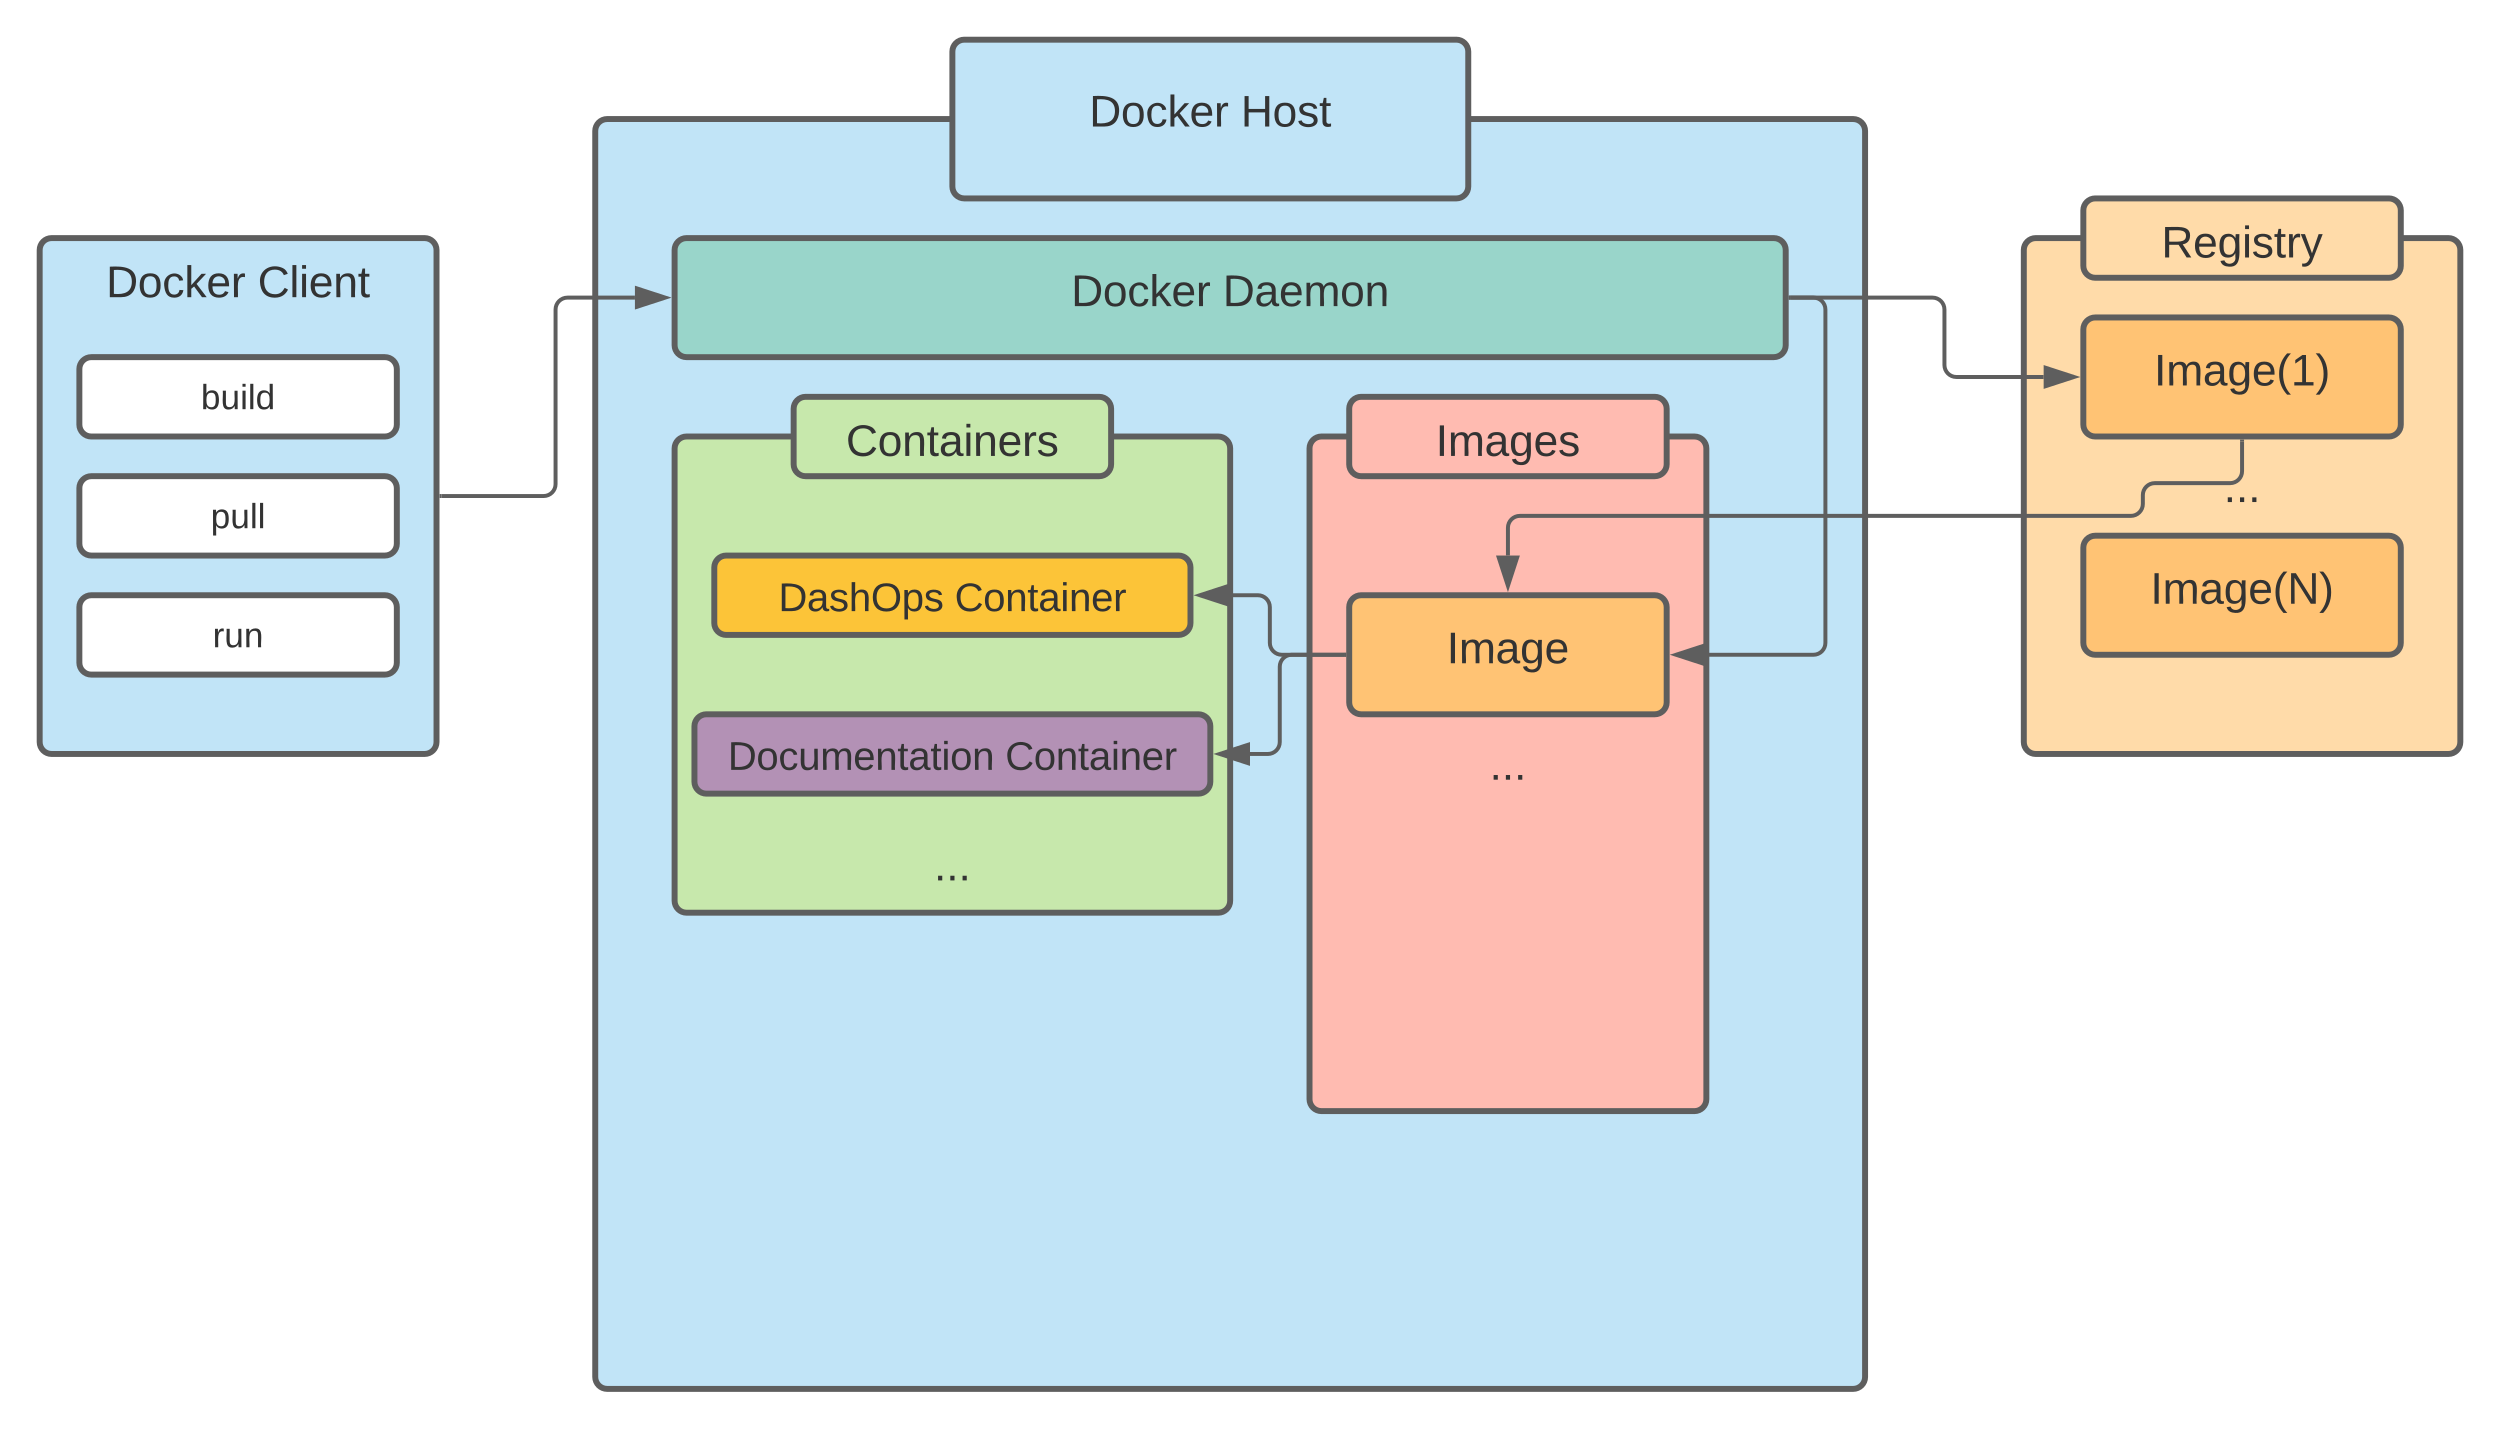 <svg xmlns="http://www.w3.org/2000/svg" xmlns:xlink="http://www.w3.org/1999/xlink" xmlns:lucid="lucid" width="1260" height="720"><g transform="translate(-100 -100)" lucid:page-tab-id="0_0"><path d="M0 0h1760v1360H0z" fill="#fff"/><path d="M120 226c0-3.3 2.7-6 6-6h188c3.3 0 6 2.7 6 6v248c0 3.3-2.7 6-6 6H126c-3.3 0-6-2.7-6-6z" stroke="#5e5e5e" stroke-width="3" fill="#c1e4f7"/><use xlink:href="#a" transform="matrix(1,0,0,1,132,232) translate(21.488 17.778)"/><use xlink:href="#b" transform="matrix(1,0,0,1,132,232) translate(97.907 17.778)"/><path d="M400 166c0-3.3 2.7-6 6-6h628c3.3 0 6 2.7 6 6v628c0 3.3-2.7 6-6 6H406c-3.3 0-6-2.7-6-6z" stroke="#5e5e5e" stroke-width="3" fill="#c1e4f7"/><path d="M580 126c0-3.3 2.7-6 6-6h248c3.3 0 6 2.7 6 6v68c0 3.3-2.7 6-6 6H586c-3.3 0-6-2.7-6-6z" stroke="#5e5e5e" stroke-width="3" fill="#c1e4f7"/><use xlink:href="#a" transform="matrix(1,0,0,1,592,132) translate(56.981 31.778)"/><use xlink:href="#c" transform="matrix(1,0,0,1,592,132) translate(133.401 31.778)"/><path d="M440 226c0-3.3 2.7-6 6-6h548c3.3 0 6 2.7 6 6v48c0 3.3-2.7 6-6 6H446c-3.3 0-6-2.7-6-6z" stroke="#5e5e5e" stroke-width="3" fill="#99d5ca"/><use xlink:href="#a" transform="matrix(1,0,0,1,452,232) translate(187.877 22.278)"/><use xlink:href="#d" transform="matrix(1,0,0,1,452,232) translate(264.296 22.278)"/><path d="M440 326c0-3.3 2.7-6 6-6h268c3.3 0 6 2.7 6 6v228c0 3.3-2.7 6-6 6H446c-3.3 0-6-2.7-6-6z" stroke="#5e5e5e" stroke-width="3" fill="#c7e8ac"/><use xlink:href="#e" transform="matrix(1,0,0,1,452,332) translate(118.741 211.728)"/><path d="M760 326c0-3.3 2.7-6 6-6h188c3.3 0 6 2.7 6 6v328c0 3.3-2.7 6-6 6H766c-3.3 0-6-2.7-6-6z" stroke="#5e5e5e" stroke-width="3" fill="#ffbbb1"/><use xlink:href="#e" transform="matrix(1,0,0,1,772,332) translate(78.741 160.965)"/><path d="M140 286c0-3.3 2.7-6 6-6h148c3.3 0 6 2.7 6 6v28c0 3.3-2.7 6-6 6H146c-3.3 0-6-2.7-6-6z" stroke="#5e5e5e" stroke-width="3" fill="#fff"/><use xlink:href="#f" transform="matrix(1,0,0,1,152,292) translate(49.284 14.222)"/><path d="M140 346c0-3.3 2.7-6 6-6h148c3.3 0 6 2.7 6 6v28c0 3.3-2.7 6-6 6H146c-3.3 0-6-2.7-6-6z" stroke="#5e5e5e" stroke-width="3" fill="#fff"/><use xlink:href="#g" transform="matrix(1,0,0,1,152,352) translate(54.222 14.222)"/><path d="M140 406c0-3.3 2.7-6 6-6h148c3.3 0 6 2.7 6 6v28c0 3.3-2.7 6-6 6H146c-3.3 0-6-2.7-6-6z" stroke="#5e5e5e" stroke-width="3" fill="#fff"/><use xlink:href="#h" transform="matrix(1,0,0,1,152,412) translate(55.185 14.222)"/><path d="M322.5 350H374c3.3 0 6-2.7 6-6v-88c0-3.3 2.7-6 6-6h34" stroke="#5e5e5e" stroke-width="2" fill="none"/><path d="M322.53 351h-1.03v-2h1.03" fill="#5e5e5e"/><path d="M435.26 250L421 254.64v-9.28z" stroke="#5e5e5e" stroke-width="2" fill="#5e5e5e"/><path d="M500 306c0-3.3 2.7-6 6-6h148c3.3 0 6 2.7 6 6v28c0 3.3-2.7 6-6 6H506c-3.3 0-6-2.7-6-6z" stroke="#5e5e5e" stroke-width="3" fill="#c7e8ac"/><use xlink:href="#i" transform="matrix(1,0,0,1,512,312) translate(14.389 17.778)"/><path d="M780 306c0-3.3 2.7-6 6-6h148c3.3 0 6 2.7 6 6v28c0 3.3-2.7 6-6 6H786c-3.3 0-6-2.7-6-6z" stroke="#5e5e5e" stroke-width="3" fill="#ffbbb1"/><use xlink:href="#j" transform="matrix(1,0,0,1,792,312) translate(31.611 17.778)"/><path d="M450 466c0-3.3 2.7-6 6-6h248c3.3 0 6 2.7 6 6v28c0 3.3-2.7 6-6 6H456c-3.3 0-6-2.7-6-6z" stroke="#5e5e5e" stroke-width="3" fill="#b391b5"/><use xlink:href="#k" transform="matrix(1,0,0,1,462,472) translate(4.833 16)"/><use xlink:href="#l" transform="matrix(1,0,0,1,462,472) translate(144.667 16)"/><path d="M460 386c0-3.3 2.7-6 6-6h228c3.3 0 6 2.7 6 6v28c0 3.3-2.7 6-6 6H466c-3.3 0-6-2.7-6-6z" stroke="#5e5e5e" stroke-width="3" fill="#fcc438"/><use xlink:href="#m" transform="matrix(1,0,0,1,472,392) translate(20.333 16)"/><use xlink:href="#l" transform="matrix(1,0,0,1,472,392) translate(109.167 16)"/><path d="M780 406c0-3.3 2.7-6 6-6h148c3.3 0 6 2.7 6 6v48c0 3.3-2.7 6-6 6H786c-3.3 0-6-2.7-6-6z" stroke="#5e5e5e" stroke-width="3" fill="#ffc374"/><use xlink:href="#n" transform="matrix(1,0,0,1,792,412) translate(37.167 22.278)"/><path d="M1120 226c0-3.3 2.7-6 6-6h208c3.3 0 6 2.7 6 6v248c0 3.3-2.7 6-6 6h-208c-3.3 0-6-2.7-6-6z" stroke="#5e5e5e" stroke-width="3" fill="#ffdba9"/><use xlink:href="#e" transform="matrix(1,0,0,1,1132,232) translate(88.741 121.028)"/><path d="M1150 206c0-3.3 2.7-6 6-6h148c3.3 0 6 2.7 6 6v28c0 3.3-2.7 6-6 6h-148c-3.3 0-6-2.7-6-6z" stroke="#5e5e5e" stroke-width="3" fill="#ffdba9"/><use xlink:href="#o" transform="matrix(1,0,0,1,1162,212) translate(27.352 17.778)"/><path d="M1150 266c0-3.3 2.7-6 6-6h148c3.3 0 6 2.7 6 6v48c0 3.3-2.7 6-6 6h-148c-3.3 0-6-2.7-6-6z" stroke="#5e5e5e" stroke-width="3" fill="#ffc374"/><use xlink:href="#p" transform="matrix(1,0,0,1,1162,272) translate(23.648 22.278)"/><path d="M1150 376c0-3.3 2.7-6 6-6h148c3.3 0 6 2.7 6 6v48c0 3.3-2.7 6-6 6h-148c-3.3 0-6-2.7-6-6z" stroke="#5e5e5e" stroke-width="3" fill="#ffc374"/><use xlink:href="#q" transform="matrix(1,0,0,1,1162,382) translate(21.827 22.278)"/><path d="M777.5 430H746c-3.3 0-6-2.7-6-6v-18c0-3.3-2.7-6-6-6h-14" stroke="#5e5e5e" stroke-width="2" fill="none"/><path d="M778.5 431h-1.03v-2h1.03" fill="#5e5e5e"/><path d="M704.74 400l14.26-4.64v9.28z" stroke="#5e5e5e" stroke-width="2" fill="#5e5e5e"/><path d="M777.5 430H751c-3.3 0-6 2.7-6 6v38c0 3.3-2.7 6-6 6h-9" stroke="#5e5e5e" stroke-width="2" fill="none"/><path d="M778.5 431h-1.03v-2h1.03" fill="#5e5e5e"/><path d="M714.74 480l14.26-4.64v9.28z" stroke="#5e5e5e" stroke-width="2" fill="#5e5e5e"/><path d="M1002.5 250h11.5c3.3 0 6 2.7 6 6v168c0 3.3-2.7 6-6 6h-54" stroke="#5e5e5e" stroke-width="2" fill="none"/><path d="M1002.53 251h-1.03v-2h1.03" fill="#5e5e5e"/><path d="M944.74 430l14.26-4.64v9.28z" stroke="#5e5e5e" stroke-width="2" fill="#5e5e5e"/><path d="M1002.5 250h71.5c3.3 0 6 2.7 6 6v28c0 3.3 2.7 6 6 6h44" stroke="#5e5e5e" stroke-width="2" fill="none"/><path d="M1002.53 251h-1.03v-2h1.03" fill="#5e5e5e"/><path d="M1145.26 290l-14.26 4.64v-9.28z" stroke="#5e5e5e" stroke-width="2" fill="#5e5e5e"/><path d="M1230 322.5v15c0 3.3-2.7 6-6 6h-38c-3.3 0-6 2.7-6 6v4.5c0 3.3-2.7 6-6 6H866c-3.3 0-6 2.7-6 6v14" stroke="#5e5e5e" stroke-width="2" fill="none"/><path d="M1231 322.53h-2v-1.03h2" fill="#5e5e5e"/><path d="M860 395.26L855.36 381h9.28z" stroke="#5e5e5e" stroke-width="2" fill="#5e5e5e"/><defs><path fill="#333" d="M30-248c118-7 216 8 213 122C240-48 200 0 122 0H30v-248zM63-27c89 8 146-16 146-99s-60-101-146-95v194" id="r"/><path fill="#333" d="M100-194c62-1 85 37 85 99 1 63-27 99-86 99S16-35 15-95c0-66 28-99 85-99zM99-20c44 1 53-31 53-75 0-43-8-75-51-75s-53 32-53 75 10 74 51 75" id="s"/><path fill="#333" d="M96-169c-40 0-48 33-48 73s9 75 48 75c24 0 41-14 43-38l32 2c-6 37-31 61-74 61-59 0-76-41-82-99-10-93 101-131 147-64 4 7 5 14 7 22l-32 3c-4-21-16-35-41-35" id="t"/><path fill="#333" d="M143 0L79-87 56-68V0H24v-261h32v163l83-92h37l-77 82L181 0h-38" id="u"/><path fill="#333" d="M100-194c63 0 86 42 84 106H49c0 40 14 67 53 68 26 1 43-12 49-29l28 8c-11 28-37 45-77 45C44 4 14-33 15-96c1-61 26-98 85-98zm52 81c6-60-76-77-97-28-3 7-6 17-6 28h103" id="v"/><path fill="#333" d="M114-163C36-179 61-72 57 0H25l-1-190h30c1 12-1 29 2 39 6-27 23-49 58-41v29" id="w"/><g id="a"><use transform="matrix(0.062,0,0,0.062,0,0)" xlink:href="#r"/><use transform="matrix(0.062,0,0,0.062,15.988,0)" xlink:href="#s"/><use transform="matrix(0.062,0,0,0.062,28.333,0)" xlink:href="#t"/><use transform="matrix(0.062,0,0,0.062,39.444,0)" xlink:href="#u"/><use transform="matrix(0.062,0,0,0.062,50.556,0)" xlink:href="#v"/><use transform="matrix(0.062,0,0,0.062,62.901,0)" xlink:href="#w"/></g><path fill="#333" d="M212-179c-10-28-35-45-73-45-59 0-87 40-87 99 0 60 29 101 89 101 43 0 62-24 78-52l27 14C228-24 195 4 139 4 59 4 22-46 18-125c-6-104 99-153 187-111 19 9 31 26 39 46" id="x"/><path fill="#333" d="M24 0v-261h32V0H24" id="y"/><path fill="#333" d="M24-231v-30h32v30H24zM24 0v-190h32V0H24" id="z"/><path fill="#333" d="M117-194c89-4 53 116 60 194h-32v-121c0-31-8-49-39-48C34-167 62-67 57 0H25l-1-190h30c1 10-1 24 2 32 11-22 29-35 61-36" id="A"/><path fill="#333" d="M59-47c-2 24 18 29 38 22v24C64 9 27 4 27-40v-127H5v-23h24l9-43h21v43h35v23H59v120" id="B"/><g id="b"><use transform="matrix(0.062,0,0,0.062,0,0)" xlink:href="#x"/><use transform="matrix(0.062,0,0,0.062,15.988,0)" xlink:href="#y"/><use transform="matrix(0.062,0,0,0.062,20.864,0)" xlink:href="#z"/><use transform="matrix(0.062,0,0,0.062,25.741,0)" xlink:href="#v"/><use transform="matrix(0.062,0,0,0.062,38.086,0)" xlink:href="#A"/><use transform="matrix(0.062,0,0,0.062,50.432,0)" xlink:href="#B"/></g><path fill="#333" d="M197 0v-115H63V0H30v-248h33v105h134v-105h34V0h-34" id="C"/><path fill="#333" d="M135-143c-3-34-86-38-87 0 15 53 115 12 119 90S17 21 10-45l28-5c4 36 97 45 98 0-10-56-113-15-118-90-4-57 82-63 122-42 12 7 21 19 24 35" id="D"/><g id="c"><use transform="matrix(0.062,0,0,0.062,0,0)" xlink:href="#C"/><use transform="matrix(0.062,0,0,0.062,15.988,0)" xlink:href="#s"/><use transform="matrix(0.062,0,0,0.062,28.333,0)" xlink:href="#D"/><use transform="matrix(0.062,0,0,0.062,39.444,0)" xlink:href="#B"/></g><path fill="#333" d="M141-36C126-15 110 5 73 4 37 3 15-17 15-53c-1-64 63-63 125-63 3-35-9-54-41-54-24 1-41 7-42 31l-33-3c5-37 33-52 76-52 45 0 72 20 72 64v82c-1 20 7 32 28 27v20c-31 9-61-2-59-35zM48-53c0 20 12 33 32 33 41-3 63-29 60-74-43 2-92-5-92 41" id="E"/><path fill="#333" d="M210-169c-67 3-38 105-44 169h-31v-121c0-29-5-50-35-48C34-165 62-65 56 0H25l-1-190h30c1 10-1 24 2 32 10-44 99-50 107 0 11-21 27-35 58-36 85-2 47 119 55 194h-31v-121c0-29-5-49-35-48" id="F"/><g id="d"><use transform="matrix(0.062,0,0,0.062,0,0)" xlink:href="#r"/><use transform="matrix(0.062,0,0,0.062,15.988,0)" xlink:href="#E"/><use transform="matrix(0.062,0,0,0.062,28.333,0)" xlink:href="#v"/><use transform="matrix(0.062,0,0,0.062,40.679,0)" xlink:href="#F"/><use transform="matrix(0.062,0,0,0.062,59.136,0)" xlink:href="#s"/><use transform="matrix(0.062,0,0,0.062,71.481,0)" xlink:href="#A"/></g><path fill="#333" d="M33 0v-38h34V0H33" id="G"/><g id="e"><use transform="matrix(0.062,0,0,0.062,0,0)" xlink:href="#G"/><use transform="matrix(0.062,0,0,0.062,6.173,0)" xlink:href="#G"/><use transform="matrix(0.062,0,0,0.062,12.346,0)" xlink:href="#G"/></g><path fill="#333" d="M115-194c53 0 69 39 70 98 0 66-23 100-70 100C84 3 66-7 56-30L54 0H23l1-261h32v101c10-23 28-34 59-34zm-8 174c40 0 45-34 45-75 0-40-5-75-45-74-42 0-51 32-51 76 0 43 10 73 51 73" id="H"/><path fill="#333" d="M84 4C-5 8 30-112 23-190h32v120c0 31 7 50 39 49 72-2 45-101 50-169h31l1 190h-30c-1-10 1-25-2-33-11 22-28 36-60 37" id="I"/><path fill="#333" d="M85-194c31 0 48 13 60 33l-1-100h32l1 261h-30c-2-10 0-23-3-31C134-8 116 4 85 4 32 4 16-35 15-94c0-66 23-100 70-100zm9 24c-40 0-46 34-46 75 0 40 6 74 45 74 42 0 51-32 51-76 0-42-9-74-50-73" id="J"/><g id="f"><use transform="matrix(0.049,0,0,0.049,0,0)" xlink:href="#H"/><use transform="matrix(0.049,0,0,0.049,9.877,0)" xlink:href="#I"/><use transform="matrix(0.049,0,0,0.049,19.753,0)" xlink:href="#z"/><use transform="matrix(0.049,0,0,0.049,23.654,0)" xlink:href="#y"/><use transform="matrix(0.049,0,0,0.049,27.556,0)" xlink:href="#J"/></g><path fill="#333" d="M115-194c55 1 70 41 70 98S169 2 115 4C84 4 66-9 55-30l1 105H24l-1-265h31l2 30c10-21 28-34 59-34zm-8 174c40 0 45-34 45-75s-6-73-45-74c-42 0-51 32-51 76 0 43 10 73 51 73" id="K"/><g id="g"><use transform="matrix(0.049,0,0,0.049,0,0)" xlink:href="#K"/><use transform="matrix(0.049,0,0,0.049,9.877,0)" xlink:href="#I"/><use transform="matrix(0.049,0,0,0.049,19.753,0)" xlink:href="#y"/><use transform="matrix(0.049,0,0,0.049,23.654,0)" xlink:href="#y"/></g><g id="h"><use transform="matrix(0.049,0,0,0.049,0,0)" xlink:href="#w"/><use transform="matrix(0.049,0,0,0.049,5.877,0)" xlink:href="#I"/><use transform="matrix(0.049,0,0,0.049,15.753,0)" xlink:href="#A"/></g><g id="i"><use transform="matrix(0.062,0,0,0.062,0,0)" xlink:href="#x"/><use transform="matrix(0.062,0,0,0.062,15.988,0)" xlink:href="#s"/><use transform="matrix(0.062,0,0,0.062,28.333,0)" xlink:href="#A"/><use transform="matrix(0.062,0,0,0.062,40.679,0)" xlink:href="#B"/><use transform="matrix(0.062,0,0,0.062,46.852,0)" xlink:href="#E"/><use transform="matrix(0.062,0,0,0.062,59.198,0)" xlink:href="#z"/><use transform="matrix(0.062,0,0,0.062,64.074,0)" xlink:href="#A"/><use transform="matrix(0.062,0,0,0.062,76.42,0)" xlink:href="#v"/><use transform="matrix(0.062,0,0,0.062,88.765,0)" xlink:href="#w"/><use transform="matrix(0.062,0,0,0.062,96.111,0)" xlink:href="#D"/></g><path fill="#333" d="M33 0v-248h34V0H33" id="L"/><path fill="#333" d="M177-190C167-65 218 103 67 71c-23-6-38-20-44-43l32-5c15 47 100 32 89-28v-30C133-14 115 1 83 1 29 1 15-40 15-95c0-56 16-97 71-98 29-1 48 16 59 35 1-10 0-23 2-32h30zM94-22c36 0 50-32 50-73 0-42-14-75-50-75-39 0-46 34-46 75s6 73 46 73" id="M"/><g id="j"><use transform="matrix(0.062,0,0,0.062,0,0)" xlink:href="#L"/><use transform="matrix(0.062,0,0,0.062,6.173,0)" xlink:href="#F"/><use transform="matrix(0.062,0,0,0.062,24.63,0)" xlink:href="#E"/><use transform="matrix(0.062,0,0,0.062,36.975,0)" xlink:href="#M"/><use transform="matrix(0.062,0,0,0.062,49.321,0)" xlink:href="#v"/><use transform="matrix(0.062,0,0,0.062,61.667,0)" xlink:href="#D"/></g><g id="k"><use transform="matrix(0.056,0,0,0.056,0,0)" xlink:href="#r"/><use transform="matrix(0.056,0,0,0.056,14.389,0)" xlink:href="#s"/><use transform="matrix(0.056,0,0,0.056,25.5,0)" xlink:href="#t"/><use transform="matrix(0.056,0,0,0.056,35.5,0)" xlink:href="#I"/><use transform="matrix(0.056,0,0,0.056,46.611,0)" xlink:href="#F"/><use transform="matrix(0.056,0,0,0.056,63.222,0)" xlink:href="#v"/><use transform="matrix(0.056,0,0,0.056,74.333,0)" xlink:href="#A"/><use transform="matrix(0.056,0,0,0.056,85.444,0)" xlink:href="#B"/><use transform="matrix(0.056,0,0,0.056,91,0)" xlink:href="#E"/><use transform="matrix(0.056,0,0,0.056,102.111,0)" xlink:href="#B"/><use transform="matrix(0.056,0,0,0.056,107.667,0)" xlink:href="#z"/><use transform="matrix(0.056,0,0,0.056,112.056,0)" xlink:href="#s"/><use transform="matrix(0.056,0,0,0.056,123.167,0)" xlink:href="#A"/></g><g id="l"><use transform="matrix(0.056,0,0,0.056,0,0)" xlink:href="#x"/><use transform="matrix(0.056,0,0,0.056,14.389,0)" xlink:href="#s"/><use transform="matrix(0.056,0,0,0.056,25.5,0)" xlink:href="#A"/><use transform="matrix(0.056,0,0,0.056,36.611,0)" xlink:href="#B"/><use transform="matrix(0.056,0,0,0.056,42.167,0)" xlink:href="#E"/><use transform="matrix(0.056,0,0,0.056,53.278,0)" xlink:href="#z"/><use transform="matrix(0.056,0,0,0.056,57.667,0)" xlink:href="#A"/><use transform="matrix(0.056,0,0,0.056,68.778,0)" xlink:href="#v"/><use transform="matrix(0.056,0,0,0.056,79.889,0)" xlink:href="#w"/></g><path fill="#333" d="M106-169C34-169 62-67 57 0H25v-261h32l-1 103c12-21 28-36 61-36 89 0 53 116 60 194h-32v-121c2-32-8-49-39-48" id="N"/><path fill="#333" d="M140-251c81 0 123 46 123 126C263-46 219 4 140 4 59 4 17-45 17-125s42-126 123-126zm0 227c63 0 89-41 89-101s-29-99-89-99c-61 0-89 39-89 99S79-25 140-24" id="O"/><g id="m"><use transform="matrix(0.056,0,0,0.056,0,0)" xlink:href="#r"/><use transform="matrix(0.056,0,0,0.056,14.389,0)" xlink:href="#E"/><use transform="matrix(0.056,0,0,0.056,25.5,0)" xlink:href="#D"/><use transform="matrix(0.056,0,0,0.056,35.5,0)" xlink:href="#N"/><use transform="matrix(0.056,0,0,0.056,46.611,0)" xlink:href="#O"/><use transform="matrix(0.056,0,0,0.056,62.167,0)" xlink:href="#K"/><use transform="matrix(0.056,0,0,0.056,73.278,0)" xlink:href="#D"/></g><g id="n"><use transform="matrix(0.062,0,0,0.062,0,0)" xlink:href="#L"/><use transform="matrix(0.062,0,0,0.062,6.173,0)" xlink:href="#F"/><use transform="matrix(0.062,0,0,0.062,24.63,0)" xlink:href="#E"/><use transform="matrix(0.062,0,0,0.062,36.975,0)" xlink:href="#M"/><use transform="matrix(0.062,0,0,0.062,49.321,0)" xlink:href="#v"/></g><path fill="#333" d="M233-177c-1 41-23 64-60 70L243 0h-38l-65-103H63V0H30v-248c88 3 205-21 203 71zM63-129c60-2 137 13 137-47 0-61-80-42-137-45v92" id="P"/><path fill="#333" d="M179-190L93 31C79 59 56 82 12 73V49c39 6 53-20 64-50L1-190h34L92-34l54-156h33" id="Q"/><g id="o"><use transform="matrix(0.062,0,0,0.062,0,0)" xlink:href="#P"/><use transform="matrix(0.062,0,0,0.062,15.988,0)" xlink:href="#v"/><use transform="matrix(0.062,0,0,0.062,28.333,0)" xlink:href="#M"/><use transform="matrix(0.062,0,0,0.062,40.679,0)" xlink:href="#z"/><use transform="matrix(0.062,0,0,0.062,45.556,0)" xlink:href="#D"/><use transform="matrix(0.062,0,0,0.062,56.667,0)" xlink:href="#B"/><use transform="matrix(0.062,0,0,0.062,62.84,0)" xlink:href="#w"/><use transform="matrix(0.062,0,0,0.062,70.185,0)" xlink:href="#Q"/></g><path fill="#333" d="M87 75C49 33 22-17 22-94c0-76 28-126 65-167h31c-38 41-64 92-64 168S80 34 118 75H87" id="R"/><path fill="#333" d="M27 0v-27h64v-190l-56 39v-29l58-41h29v221h61V0H27" id="S"/><path fill="#333" d="M33-261c38 41 65 92 65 168S71 34 33 75H2C39 34 66-17 66-93S39-220 2-261h31" id="T"/><g id="p"><use transform="matrix(0.062,0,0,0.062,0,0)" xlink:href="#L"/><use transform="matrix(0.062,0,0,0.062,6.173,0)" xlink:href="#F"/><use transform="matrix(0.062,0,0,0.062,24.63,0)" xlink:href="#E"/><use transform="matrix(0.062,0,0,0.062,36.975,0)" xlink:href="#M"/><use transform="matrix(0.062,0,0,0.062,49.321,0)" xlink:href="#v"/><use transform="matrix(0.062,0,0,0.062,61.667,0)" xlink:href="#R"/><use transform="matrix(0.062,0,0,0.062,69.012,0)" xlink:href="#S"/><use transform="matrix(0.062,0,0,0.062,81.358,0)" xlink:href="#T"/></g><path fill="#333" d="M190 0L58-211 59 0H30v-248h39L202-35l-2-213h31V0h-41" id="U"/><g id="q"><use transform="matrix(0.062,0,0,0.062,0,0)" xlink:href="#L"/><use transform="matrix(0.062,0,0,0.062,6.173,0)" xlink:href="#F"/><use transform="matrix(0.062,0,0,0.062,24.63,0)" xlink:href="#E"/><use transform="matrix(0.062,0,0,0.062,36.975,0)" xlink:href="#M"/><use transform="matrix(0.062,0,0,0.062,49.321,0)" xlink:href="#v"/><use transform="matrix(0.062,0,0,0.062,61.667,0)" xlink:href="#R"/><use transform="matrix(0.062,0,0,0.062,69.012,0)" xlink:href="#U"/><use transform="matrix(0.062,0,0,0.062,85,0)" xlink:href="#T"/></g></defs></g></svg>